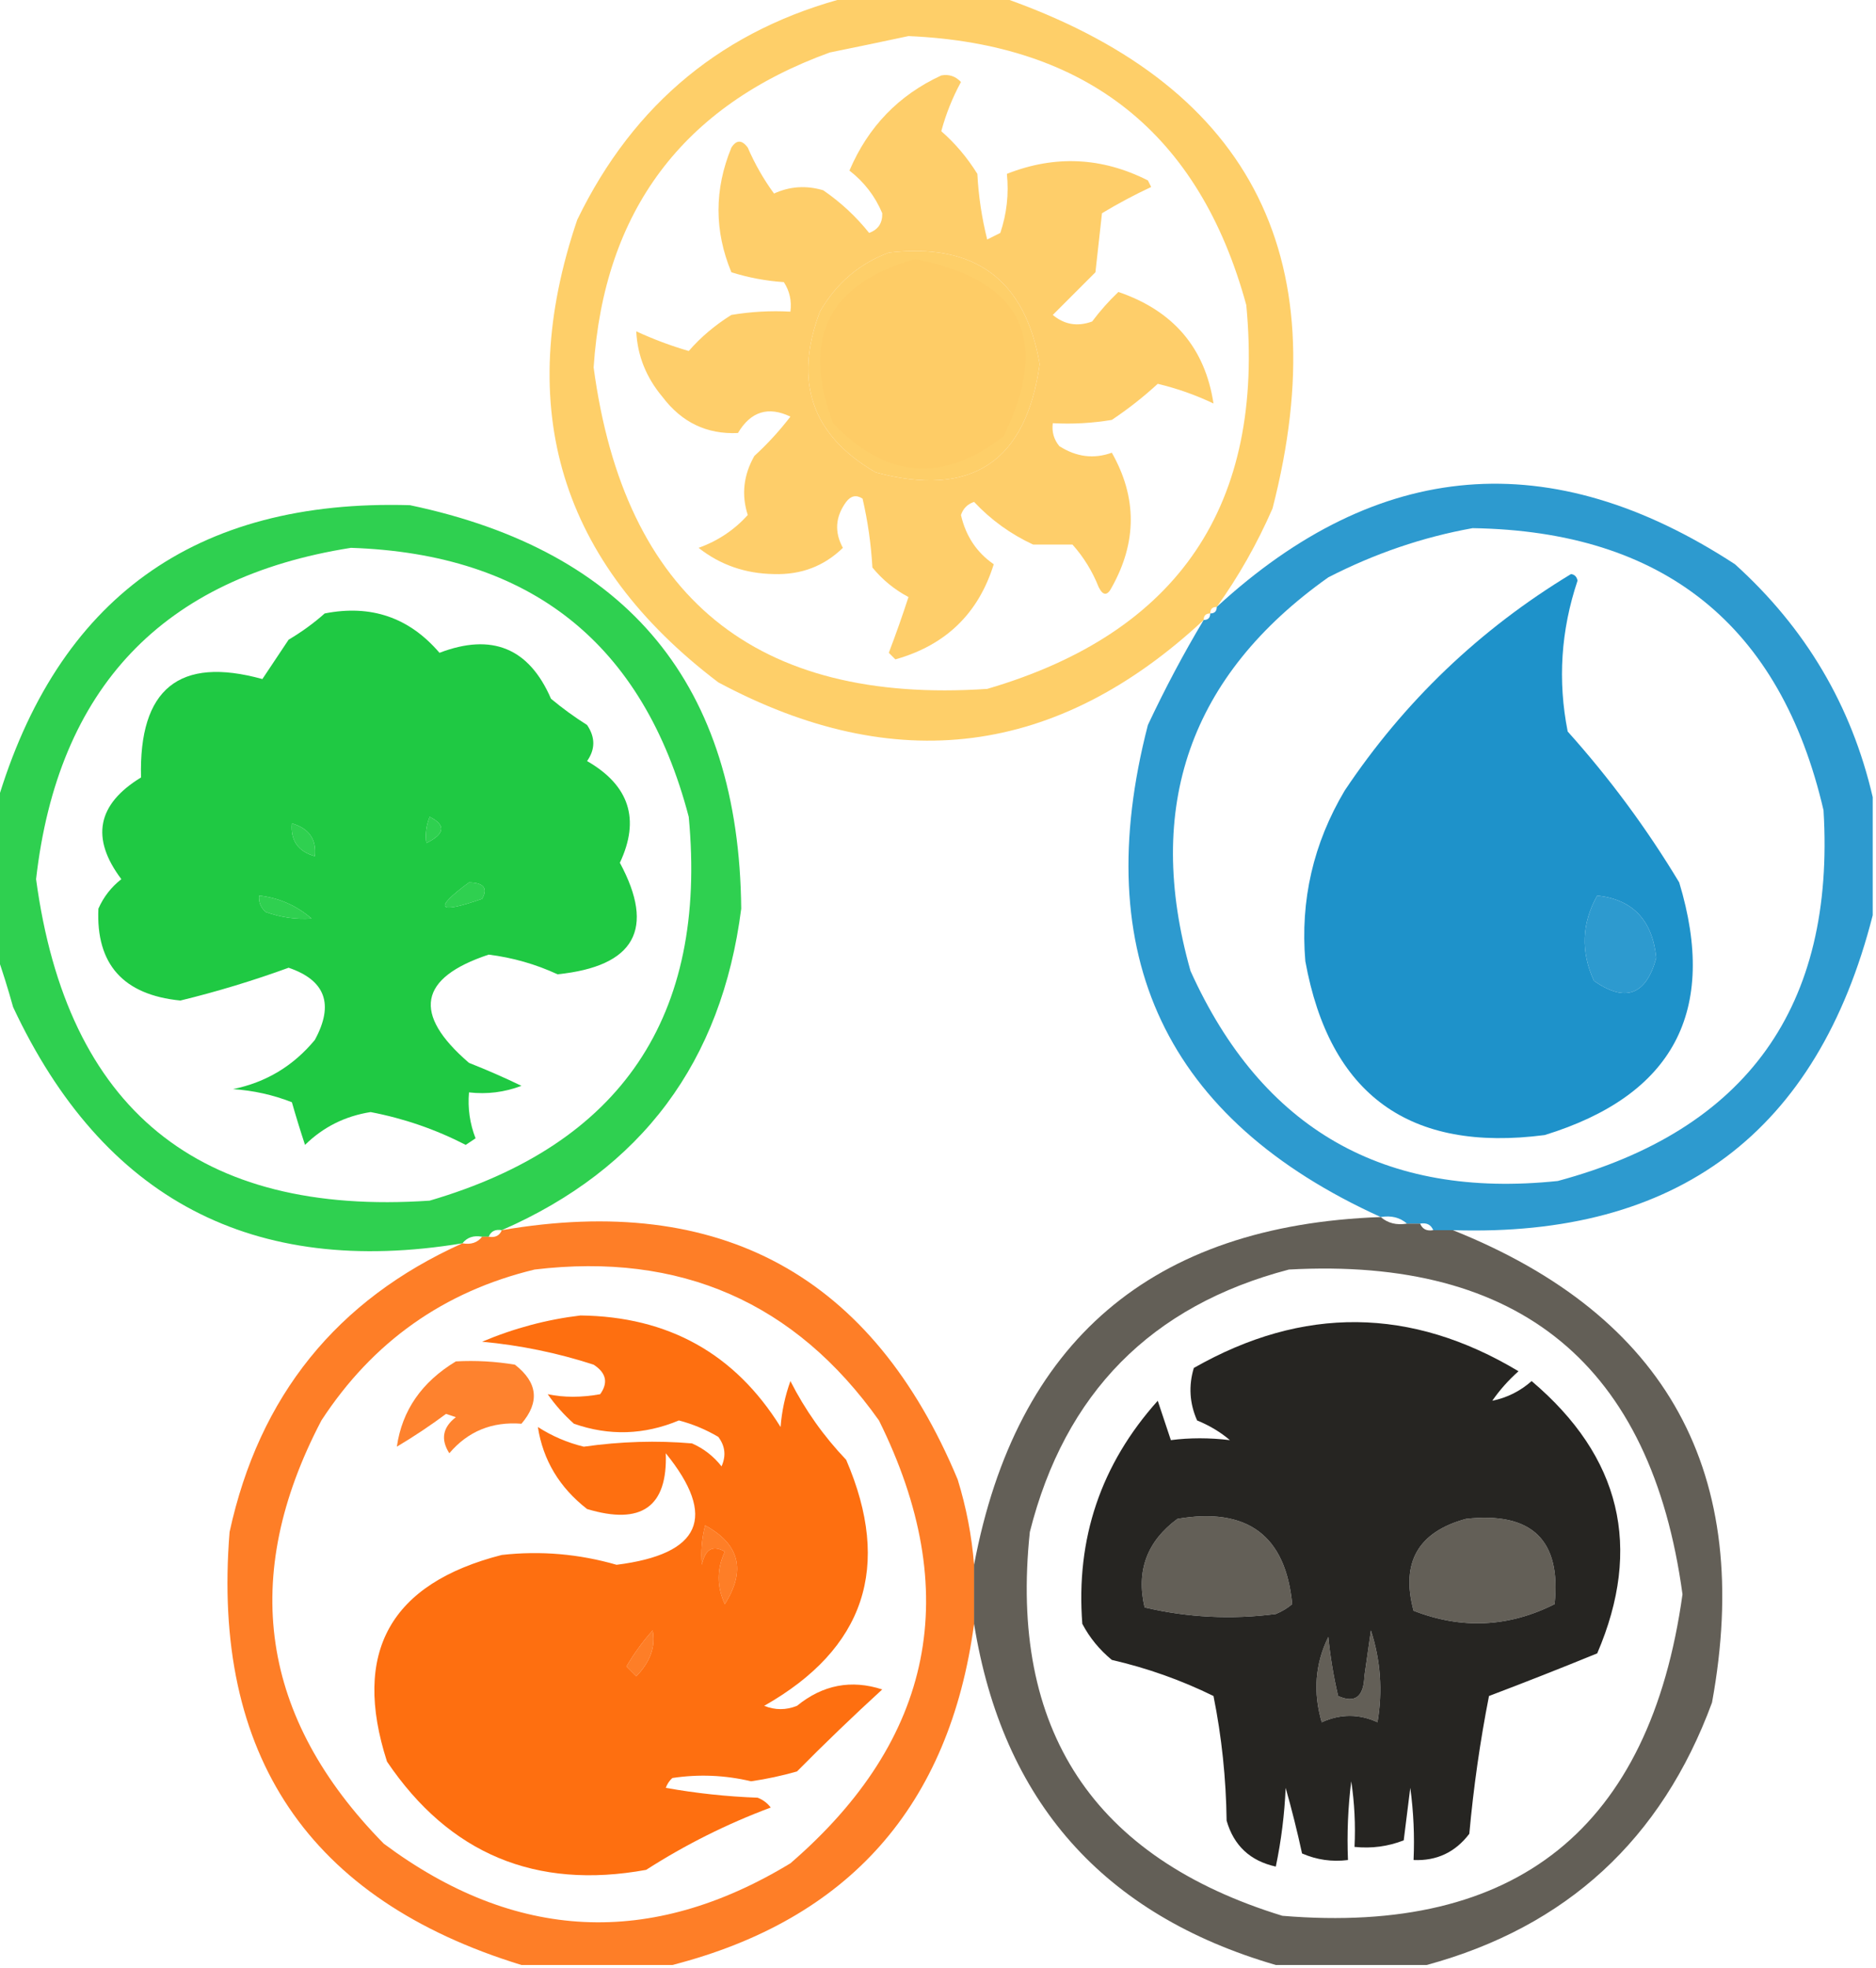 <?xml version="1.0" encoding="UTF-8"?>
<!DOCTYPE svg PUBLIC "-//W3C//DTD SVG 1.1//EN" "http://www.w3.org/Graphics/SVG/1.1/DTD/svg11.dtd">
<svg xmlns="http://www.w3.org/2000/svg" version="1.1" width="286px" height="300px" style="shape-rendering:geometricPrecision; text-rendering:geometricPrecision; image-rendering:optimizeQuality; fill-rule:evenodd; clip-rule:evenodd" xmlns:xlink="http://www.w3.org/1999/xlink">
<g><path style="opacity:0.974" fill="#fece66" d="M 129.5,-0.5 C 137.167,-0.5 144.833,-0.5 152.5,-0.5C 190.197,12.552 204.03,38.552 194,77.5C 191.649,82.879 188.816,87.879 185.5,92.5C 184.833,92.5 184.5,92.833 184.5,93.5C 183.833,93.5 183.5,93.833 183.5,94.5C 161.17,115.284 136.503,118.451 109.5,104C 85.412,85.731 78.245,62.23 88,33.5C 96.628,15.696 110.461,4.363 129.5,-0.5 Z M 138.5,5.5 C 165.69,6.668 182.857,20.334 190,46.5C 192.869,76.95 179.703,96.45 150.5,105C 115.201,107.366 95.201,91.033 90.5,56C 92.091,32.136 104.091,16.136 126.5,8C 130.637,7.161 134.637,6.327 138.5,5.5 Z M 135.5,38.5 C 148.617,36.965 156.284,42.632 158.5,55.5C 156.413,70.415 148.08,75.915 133.5,72C 123.784,66.371 120.95,58.205 125,47.5C 127.468,43.199 130.968,40.199 135.5,38.5 Z"/></g>
<g><path style="opacity:0.969" fill="#fecd66" d="M 143.5,11.5 C 144.675,11.281 145.675,11.614 146.5,12.5C 145.206,14.88 144.206,17.381 143.5,20C 145.613,21.837 147.446,24.004 149,26.5C 149.176,29.882 149.676,33.215 150.5,36.5C 151.167,36.167 151.833,35.833 152.5,35.5C 153.484,32.572 153.817,29.572 153.5,26.5C 160.81,23.614 167.977,23.947 175,27.5C 175.167,27.833 175.333,28.167 175.5,28.5C 172.93,29.702 170.43,31.035 168,32.5C 167.667,35.5 167.333,38.5 167,41.5C 164.833,43.667 162.667,45.833 160.5,48C 162.272,49.487 164.272,49.82 166.5,49C 167.726,47.365 169.059,45.865 170.5,44.5C 178.875,47.359 183.708,53.026 185,61.5C 182.291,60.208 179.458,59.208 176.5,58.5C 174.334,60.493 172.001,62.327 169.5,64C 166.518,64.498 163.518,64.665 160.5,64.5C 160.33,65.822 160.663,66.989 161.5,68C 164.089,69.657 166.756,69.991 169.5,69C 173.348,75.786 173.348,82.619 169.5,89.5C 168.833,90.833 168.167,90.833 167.5,89.5C 166.543,87.082 165.209,84.916 163.5,83C 161.5,83 159.5,83 157.5,83C 154.081,81.414 151.081,79.248 148.5,76.5C 147.5,76.833 146.833,77.5 146.5,78.5C 147.239,81.718 148.906,84.218 151.5,86C 149.165,93.516 144.165,98.349 136.5,100.5C 136.167,100.167 135.833,99.833 135.5,99.5C 136.58,96.668 137.58,93.835 138.5,91C 136.376,89.878 134.543,88.378 133,86.5C 132.793,82.911 132.293,79.411 131.5,76C 130.551,75.383 129.718,75.549 129,76.5C 127.349,78.754 127.182,81.088 128.5,83.5C 125.638,86.29 122.138,87.624 118,87.5C 113.627,87.433 109.793,86.099 106.5,83.5C 109.421,82.457 111.921,80.79 114,78.5C 113.008,75.43 113.341,72.43 115,69.5C 117.018,67.65 118.851,65.65 120.5,63.5C 117.119,61.88 114.453,62.713 112.5,66C 107.775,66.222 103.942,64.389 101,60.5C 98.51,57.535 97.176,54.202 97,50.5C 99.572,51.692 102.239,52.692 105,53.5C 106.837,51.387 109.004,49.554 111.5,48C 114.482,47.502 117.482,47.335 120.5,47.5C 120.714,45.856 120.38,44.356 119.5,43C 116.774,42.818 114.107,42.318 111.5,41.5C 108.885,35.193 108.885,28.86 111.5,22.5C 112.274,21.289 113.107,21.289 114,22.5C 115.08,24.996 116.414,27.329 118,29.5C 120.401,28.398 122.901,28.231 125.5,29C 128.16,30.827 130.494,32.994 132.5,35.5C 133.881,35 134.547,34 134.5,32.5C 133.416,29.912 131.749,27.745 129.5,26C 132.341,19.326 137.008,14.493 143.5,11.5 Z M 135.5,38.5 C 130.968,40.199 127.468,43.199 125,47.5C 120.95,58.205 123.784,66.371 133.5,72C 148.08,75.915 156.413,70.415 158.5,55.5C 156.284,42.632 148.617,36.965 135.5,38.5 Z"/></g>
<g><path style="opacity:1" fill="#fecc66" d="M 139.5,39.5 C 155.749,42.665 160.249,51.665 153,66.5C 143.765,73.661 135.098,72.994 127,64.5C 122.138,51.558 126.304,43.225 139.5,39.5 Z"/></g>
<g><path style="opacity:0.918" fill="#1c92cb" d="M 285.5,121.5 C 285.5,127.5 285.5,133.5 285.5,139.5C 277.069,172.587 255.736,188.587 221.5,187.5C 220.5,187.5 219.5,187.5 218.5,187.5C 218.158,186.662 217.492,186.328 216.5,186.5C 215.833,186.5 215.167,186.5 214.5,186.5C 213.432,185.566 212.099,185.232 210.5,185.5C 177.739,170.638 165.906,145.638 175,110.5C 177.604,104.954 180.437,99.621 183.5,94.5C 184.167,94.5 184.5,94.167 184.5,93.5C 185.167,93.5 185.5,93.167 185.5,92.5C 210.122,69.865 236.456,67.698 264.5,86C 275.273,95.728 282.273,107.562 285.5,121.5 Z M 224.5,80.5 C 253.614,80.956 271.447,95.289 278,123.5C 279.805,153.412 266.305,172.246 237.5,180C 211.065,182.786 192.398,172.119 181.5,148C 174.402,122.957 181.402,102.957 202.5,88C 209.587,84.361 216.92,81.861 224.5,80.5 Z M 243.5,136.5 C 248.921,137.092 251.921,140.259 252.5,146C 250.955,151.676 247.788,152.843 243,149.5C 240.965,145.059 241.132,140.726 243.5,136.5 Z"/></g>
<g><path style="opacity:0.914" fill="#1ccb40" d="M 76.5,187.5 C 75.508,187.328 74.842,187.662 74.5,188.5C 74.167,188.5 73.833,188.5 73.5,188.5C 72.209,188.263 71.209,188.596 70.5,189.5C 38.534,194.768 15.7,182.768 2,153.5C 1.218,150.69 0.384,148.023 -0.5,145.5C -0.5,137.833 -0.5,130.167 -0.5,122.5C 8.72,91.208 29.72,76.041 62.5,77C 95.844,84.006 112.678,104.506 113,138.5C 110.022,161.831 97.855,178.164 76.5,187.5 Z M 53.5,83.5 C 80.905,84.413 98.072,98.08 105,124.5C 107.872,154.942 94.706,174.442 65.5,183C 30.227,185.396 10.227,169.062 5.5,134C 8.817,104.855 24.817,88.021 53.5,83.5 Z M 65.5,124.5 C 68.018,125.759 67.852,127.093 65,128.5C 64.805,127.181 64.972,125.847 65.5,124.5 Z M 44.5,125.5 C 47.114,126.264 48.281,127.93 48,130.5C 45.444,129.781 44.277,128.114 44.5,125.5 Z M 71.5,134.5 C 73.745,134.541 74.412,135.375 73.5,137C 66.68,139.377 66.013,138.543 71.5,134.5 Z M 39.5,136.5 C 42.516,136.841 45.182,138.007 47.5,140C 45.155,140.17 42.821,139.837 40.5,139C 39.748,138.329 39.414,137.496 39.5,136.5 Z"/></g>
<g><path style="opacity:0.988" fill="#1c91c9" d="M 239.5,87.5 C 240.043,87.56 240.376,87.893 240.5,88.5C 237.96,96.084 237.46,103.751 239,111.5C 245.399,118.632 251.065,126.299 256,134.5C 261.936,154.127 255.103,166.96 235.5,173C 214.87,175.692 202.703,166.858 199,146.5C 198.216,137.212 200.216,128.545 205,120.5C 214.062,106.937 225.562,95.938 239.5,87.5 Z M 243.5,136.5 C 241.132,140.726 240.965,145.059 243,149.5C 247.788,152.843 250.955,151.676 252.5,146C 251.921,140.259 248.921,137.092 243.5,136.5 Z"/></g>
<g><path style="opacity:0.981" fill="#1cc940" d="M 49.5,93.5 C 56.555,92.111 62.388,94.111 67,99.5C 74.997,96.446 80.663,98.779 84,106.5C 85.745,107.956 87.578,109.289 89.5,110.5C 90.767,112.371 90.767,114.204 89.5,116C 95.948,119.711 97.615,124.877 94.5,131.5C 99.944,141.616 96.777,147.283 85,148.5C 81.662,146.957 78.162,145.957 74.5,145.5C 63.831,149.04 62.831,154.54 71.5,162C 74.218,163.072 76.885,164.238 79.5,165.5C 76.913,166.48 74.247,166.813 71.5,166.5C 71.292,168.92 71.626,171.253 72.5,173.5C 72,173.833 71.5,174.167 71,174.5C 66.412,172.137 61.579,170.471 56.5,169.5C 52.614,170.11 49.28,171.776 46.5,174.5C 45.779,172.314 45.112,170.147 44.5,168C 41.623,166.873 38.623,166.206 35.5,166C 40.537,164.984 44.703,162.484 48,158.5C 50.95,153.074 49.617,149.408 44,147.5C 38.59,149.47 33.09,151.137 27.5,152.5C 18.787,151.632 14.62,146.965 15,138.5C 15.784,136.714 16.951,135.214 18.5,134C 13.798,127.756 14.798,122.589 21.5,118.5C 21.151,104.992 27.317,99.992 40,103.5C 41.333,101.5 42.667,99.5 44,97.5C 46.015,96.303 47.849,94.97 49.5,93.5 Z M 65.5,124.5 C 64.972,125.847 64.805,127.181 65,128.5C 67.852,127.093 68.018,125.759 65.5,124.5 Z M 44.5,125.5 C 44.277,128.114 45.444,129.781 48,130.5C 48.281,127.93 47.114,126.264 44.5,125.5 Z M 71.5,134.5 C 66.013,138.543 66.68,139.377 73.5,137C 74.412,135.375 73.745,134.541 71.5,134.5 Z M 39.5,136.5 C 39.414,137.496 39.748,138.329 40.5,139C 42.821,139.837 45.155,140.17 47.5,140C 45.182,138.007 42.516,136.841 39.5,136.5 Z"/></g>
<g><path style="opacity:0.846" fill="#fe6700" d="M 148.5,238.5 C 148.5,241.5 148.5,244.5 148.5,247.5C 144.754,275.238 129.421,292.571 102.5,299.5C 94.833,299.5 87.167,299.5 79.5,299.5C 47.079,289.547 32.245,267.547 35,233.5C 39.503,212.782 51.336,198.116 70.5,189.5C 71.791,189.737 72.791,189.404 73.5,188.5C 73.833,188.5 74.167,188.5 74.5,188.5C 75.492,188.672 76.158,188.338 76.5,187.5C 109.871,181.765 133.038,194.432 146,225.5C 147.314,229.754 148.147,234.087 148.5,238.5 Z M 81.5,193.5 C 103.723,190.837 121.223,198.504 134,216.5C 146.917,242.581 142.417,265.081 120.5,284C 99.188,296.921 78.521,295.921 58.5,281C 39.669,261.839 36.502,240.339 49,216.5C 56.827,204.51 67.66,196.843 81.5,193.5 Z M 107.5,232.5 C 112.757,235.35 113.757,239.35 110.5,244.5C 109.262,241.832 109.262,239.166 110.5,236.5C 108.675,235.429 107.508,236.096 107,238.5C 106.82,236.512 106.986,234.512 107.5,232.5 Z M 99.5,248.5 C 99.972,250.97 99.139,253.304 97,255.5C 96.5,255 96,254.5 95.5,254C 96.665,252.008 97.998,250.175 99.5,248.5 Z"/></g>
<g><path style="opacity:1" fill="#635f57" d="M 210.5,185.5 C 211.568,186.434 212.901,186.768 214.5,186.5C 215.167,186.5 215.833,186.5 216.5,186.5C 216.842,187.338 217.508,187.672 218.5,187.5C 219.5,187.5 220.5,187.5 221.5,187.5C 254.216,200.588 267.383,224.588 261,259.5C 253.307,280.364 238.807,293.698 217.5,299.5C 209.833,299.5 202.167,299.5 194.5,299.5C 168.173,291.842 152.84,274.509 148.5,247.5C 148.5,244.5 148.5,241.5 148.5,238.5C 154.929,204.417 175.595,186.751 210.5,185.5 Z M 196.5,193.5 C 231.736,191.572 251.736,208.072 256.5,243C 251.537,278.642 231.203,294.975 195.5,292C 166.653,283.136 153.82,263.636 157,233.5C 162.339,212.328 175.506,198.994 196.5,193.5 Z M 179.5,231.5 C 190.163,229.69 195.997,234.024 197,244.5C 196.25,245.126 195.416,245.626 194.5,246C 187.751,246.877 181.084,246.544 174.5,245C 173.188,239.424 174.855,234.924 179.5,231.5 Z M 223.5,231.5 C 233.536,230.394 238.036,234.727 237,244.5C 229.989,248.026 222.822,248.36 215.5,245.5C 213.523,238.15 216.19,233.483 223.5,231.5 Z M 202.5,249.5 C 202.804,252.522 203.304,255.522 204,258.5C 206.557,259.646 207.89,258.646 208,255.5C 208.333,253.167 208.667,250.833 209,248.5C 210.476,253.076 210.81,257.743 210,262.5C 207.199,261.205 204.366,261.205 201.5,262.5C 200.16,257.927 200.493,253.594 202.5,249.5 Z"/></g>
<g><path style="opacity:0.935" fill="#fe6600" d="M 88.5,200.5 C 101.886,200.662 112.053,206.328 119,217.5C 119.186,215.1 119.686,212.766 120.5,210.5C 122.742,214.91 125.575,218.91 129,222.5C 136.013,238.793 131.847,251.293 116.5,260C 118.167,260.667 119.833,260.667 121.5,260C 125.431,256.798 129.764,255.964 134.5,257.5C 130.054,261.569 125.721,265.736 121.5,270C 119.2,270.658 116.867,271.158 114.5,271.5C 110.524,270.558 106.524,270.391 102.5,271C 102.043,271.414 101.709,271.914 101.5,272.5C 106.132,273.328 110.798,273.828 115.5,274C 116.308,274.308 116.975,274.808 117.5,275.5C 110.842,277.985 104.508,281.152 98.5,285C 81.674,288.063 68.507,282.563 59,268.5C 53.635,251.85 59.468,241.35 76.5,237C 82.425,236.342 88.258,236.842 94,238.5C 106.877,236.887 109.377,231.22 101.5,221.5C 101.788,229.666 97.788,232.499 89.5,230C 85.287,226.723 82.787,222.556 82,217.5C 84.152,218.885 86.485,219.885 89,220.5C 94.625,219.701 100.125,219.534 105.5,220C 107.286,220.785 108.786,221.951 110,223.5C 110.72,221.888 110.554,220.388 109.5,219C 107.61,217.888 105.61,217.054 103.5,216.5C 98.195,218.714 92.861,218.881 87.5,217C 85.981,215.649 84.648,214.149 83.5,212.5C 85.941,213.018 88.608,213.018 91.5,212.5C 92.754,210.741 92.421,209.241 90.5,208C 84.987,206.208 79.32,205.042 73.5,204.5C 78.381,202.441 83.381,201.108 88.5,200.5 Z M 107.5,232.5 C 106.986,234.512 106.82,236.512 107,238.5C 107.508,236.096 108.675,235.429 110.5,236.5C 109.262,239.166 109.262,241.832 110.5,244.5C 113.757,239.35 112.757,235.35 107.5,232.5 Z M 99.5,248.5 C 97.998,250.175 96.665,252.008 95.5,254C 96,254.5 96.5,255 97,255.5C 99.139,253.304 99.972,250.97 99.5,248.5 Z"/></g>
<g><path style="opacity:0.999" fill="#262522" d="M 227.5,213.5 C 229.757,213.038 231.757,212.038 233.5,210.5C 247.099,222.017 250.432,235.85 243.5,252C 238.008,254.245 232.508,256.412 227,258.5C 225.643,265.408 224.643,272.408 224,279.5C 221.859,282.321 219.025,283.654 215.5,283.5C 215.665,279.818 215.499,276.152 215,272.5C 214.667,275.167 214.333,277.833 214,280.5C 211.619,281.435 209.119,281.768 206.5,281.5C 206.665,278.15 206.498,274.817 206,271.5C 205.501,275.486 205.334,279.486 205.5,283.5C 203.076,283.808 200.743,283.474 198.5,282.5C 197.774,279.148 196.941,275.815 196,272.5C 195.827,276.541 195.327,280.541 194.5,284.5C 190.594,283.637 188.094,281.304 187,277.5C 186.917,271.058 186.251,264.725 185,258.5C 180.066,256.077 174.9,254.244 169.5,253C 167.622,251.457 166.122,249.624 165,247.5C 163.998,234.51 167.831,223.177 176.5,213.5C 177.167,215.5 177.833,217.5 178.5,219.5C 181.383,219.128 184.383,219.128 187.5,219.5C 186.063,218.275 184.396,217.275 182.5,216.5C 181.348,213.894 181.182,211.227 182,208.5C 198.636,199.023 215.136,199.19 231.5,209C 229.959,210.371 228.625,211.871 227.5,213.5 Z M 179.5,231.5 C 174.855,234.924 173.188,239.424 174.5,245C 181.084,246.544 187.751,246.877 194.5,246C 195.416,245.626 196.25,245.126 197,244.5C 195.997,234.024 190.163,229.69 179.5,231.5 Z M 223.5,231.5 C 216.19,233.483 213.523,238.15 215.5,245.5C 222.822,248.36 229.989,248.026 237,244.5C 238.036,234.727 233.536,230.394 223.5,231.5 Z M 202.5,249.5 C 200.493,253.594 200.16,257.927 201.5,262.5C 204.366,261.205 207.199,261.205 210,262.5C 210.81,257.743 210.476,253.076 209,248.5C 208.667,250.833 208.333,253.167 208,255.5C 207.89,258.646 206.557,259.646 204,258.5C 203.304,255.522 202.804,252.522 202.5,249.5 Z"/></g>
<g><path style="opacity:0.817" fill="#fe6700" d="M 69.5,207.5 C 72.518,207.335 75.518,207.502 78.5,208C 81.978,210.706 82.311,213.706 79.5,217C 75.012,216.652 71.345,218.152 68.5,221.5C 67.151,219.389 67.485,217.555 69.5,216C 69,215.833 68.5,215.667 68,215.5C 65.603,217.285 63.103,218.951 60.5,220.5C 61.294,214.974 64.294,210.641 69.5,207.5 Z"/></g>
</svg>


